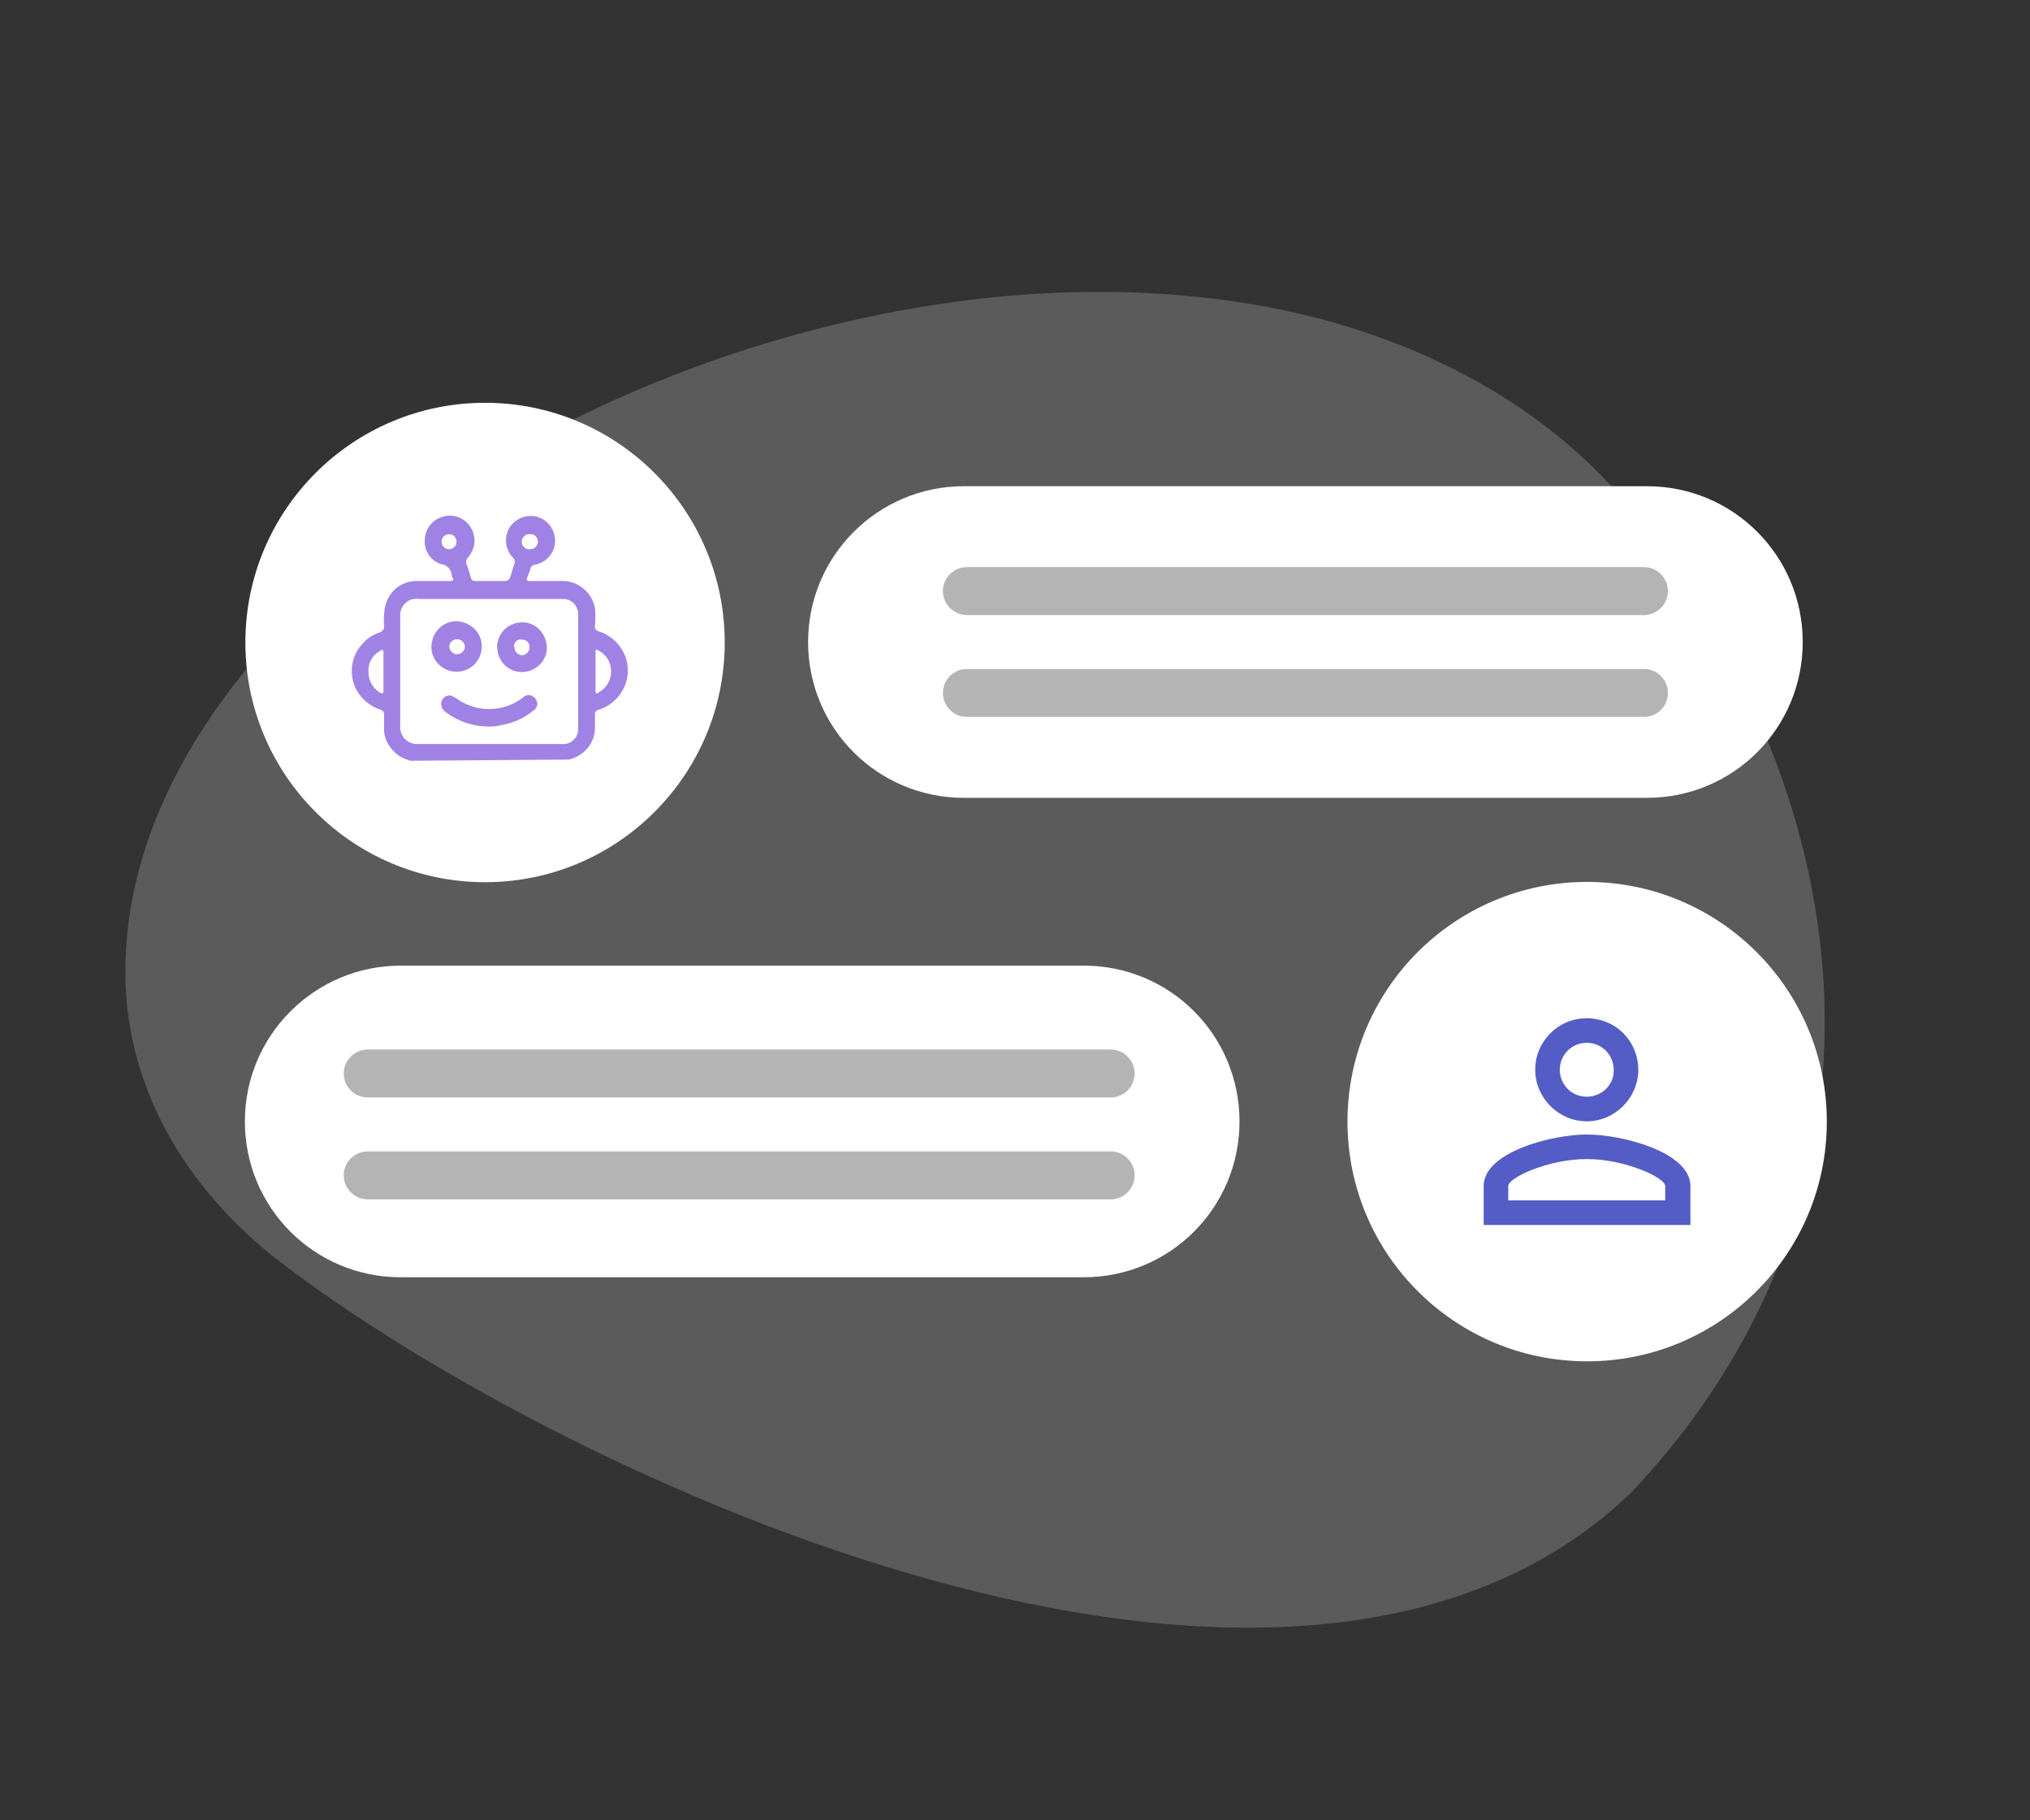 <?xml version="1.0" encoding="utf-8"?>
<!-- Generator: Adobe Illustrator 25.1.0, SVG Export Plug-In . SVG Version: 6.00 Build 0)  -->
<svg version="1.1" id="Layer_1" xmlns="http://www.w3.org/2000/svg" xmlns:xlink="http://www.w3.org/1999/xlink" x="0px" y="0px"
	 viewBox="0 0 338.8 303.7" style="enable-background:new 0 0 338.8 303.7;" xml:space="preserve">
<rect x="0" y="0" width="338.8" height="303.7" fill="#333333" stroke="none"/>
<style type="text/css">
	.st0{opacity:0.2;enable-background:new    ;}
	.st1{fill:#FCFCFC;}
	.st2{fill:#FFFFFF;}
	.st3{fill:#A082E5;}
	.st4{fill:none;}
	.st5{fill:#545CC6;}
	.st6{fill:#B4B4B4;}
</style>
<g id="conversation-icon-1" transform="translate(-783.099 -336.893)">
	<g id="Path_1097" class="st0">
		<path class="st1" d="M994.5,388.1c25.7,4.8,48,17.1,61.8,35c40.6,52.3,43.3,116.1-1,162.9c-57,54.7-179.2-3.1-225.4-38.5
			c-15.5-11.9-24.9-28.1-25.8-45.5C800.8,434.1,909.6,372.3,994.5,388.1z"/>
	</g>
	<g id="conversation-icon" transform="translate(851.067 432.625)">
		<g id="bot_icon" transform="translate(-27.016 -28.52)">
			<g id="Ellipse_23" transform="translate(0 0)">
				<g id="Ellipse_59">
					<circle class="st2" cx="40" cy="40" r="40"/>
				</g>
			</g>
			<g id="_3162242" transform="translate(17.643 18.935)">
				<g id="Path_7" transform="translate(0 0)">
					<g id="Path_1193">
						<path class="st3" d="M9.9,40.8c-1-0.3-1.9-0.7-2.6-1.4c-1.2-1.1-1.9-2.6-1.8-4.2V33c0-0.3-0.2-0.6-0.5-0.7
							c-3.6-1.1-5.7-4.8-4.6-8.4c0.3-1,0.8-1.9,1.5-2.6c0.7-0.9,1.7-1.5,2.8-1.9c0.5-0.1,0.9-0.6,0.8-1.1c0,0,0-0.1,0-0.1
							c-0.1-0.9,0-1.8,0.1-2.7c0.4-2.7,2.6-4.7,5.3-4.7h5.6c0.5,0,0.7-0.1,0.4-0.6c-0.1-0.1-0.1-0.3-0.1-0.4
							c-0.1-0.9-0.8-1.7-1.7-1.8c-1.8-0.5-2.9-2.2-2.8-4c0-2.3,1.9-4.1,4.2-4.1c2.3,0,4.1,1.9,4.1,4.2c0,1-0.4,1.9-1,2.7
							c-0.4,0.3-0.5,0.8-0.3,1.3c0.3,0.7,0.5,1.5,0.7,2.2c0.1,0.3,0.3,0.5,0.7,0.5h5.1c0.3,0,0.6-0.2,0.7-0.5
							c0.3-0.8,0.5-1.7,0.8-2.5c0.1-0.3,0-0.7-0.3-0.9c-1.6-1.7-1.5-4.3,0.1-5.8c1.7-1.6,4.3-1.5,5.8,0.1c1.6,1.7,1.5,4.3-0.1,5.8
							c0,0,0,0,0,0c-0.6,0.6-1.3,0.9-2.1,1.1c-0.4,0-0.7,0.3-0.8,0.7c-0.1,0.5-0.3,0.9-0.5,1.4c-0.2,0.5,0,0.6,0.4,0.6h5.5
							c2.6,0,4.9,1.9,5.4,4.5c0.1,1,0.1,2,0,3c-0.1,0.4,0.2,0.8,0.6,0.9c0,0,0,0,0,0l0,0c3.6,1.1,5.7,4.9,4.6,8.5
							c-0.7,2.2-2.4,3.9-4.6,4.6c-0.4,0.1-0.6,0.3-0.6,0.7v2.1c0.1,2.5-1.6,4.7-4,5.4l-0.4,0.1L9.9,40.8z M23.1,38h12
							c1.4,0.2,2.7-0.9,2.8-2.3c0,0,0,0,0-0.1c0-0.2,0-0.3,0-0.5V16.6c0.1-1.4-0.9-2.7-2.3-2.8c-0.2,0-0.4,0-0.6,0H11.2
							c-1.5-0.2-2.8,0.9-3,2.4c0,0,0,0,0,0c0,0.2,0,0.4,0,0.5v18.3c-0.1,1.5,1,2.9,2.6,3h0.4C15.2,38,19.2,38,23.1,38z M40.8,25.9
							L40.8,25.9v3.2c0,0.5,0.1,0.6,0.5,0.3c1.3-0.7,2.1-2,2.1-3.5c0-1.5-0.8-2.8-2.1-3.5c-0.5-0.3-0.5-0.1-0.5,0.4L40.8,25.9
							L40.8,25.9z M5.4,25.9v-3.1c0-0.6-0.2-0.6-0.6-0.3c-1.3,0.7-2,2.1-1.9,3.5c0,1.4,0.7,2.7,1.9,3.4c0.4,0.3,0.6,0.2,0.6-0.3
							L5.4,25.9z M16.3,5.5c0.7,0,1.3-0.5,1.3-1.2c0,0,0,0,0,0c0-0.7-0.5-1.3-1.2-1.3c0,0,0,0,0,0c-0.7,0-1.3,0.5-1.3,1.2
							c0,0,0,0,0,0l0,0c0,0.6,0.4,1.2,1.1,1.3L16.3,5.5L16.3,5.5z M29.9,3c-0.7-0.1-1.3,0.4-1.4,1.1s0.4,1.3,1.1,1.4
							c0.1,0,0.2,0,0.3,0h0c0.7,0,1.2-0.5,1.3-1.2V4.2C31.1,3.5,30.6,2.9,29.9,3C29.9,3,29.9,3,29.9,3L29.9,3z"/>
					</g>
				</g>
				<g id="Path_8" transform="translate(24.379 17.695)">
					<g id="Path_1194">
						<path class="st3" d="M8.3,4.2c0,2.3-1.9,4.1-4.2,4.1S0,6.4,0,4.1C0,1.8,1.9,0,4.2,0C6.4,0,8.2,1.8,8.3,4.2L8.3,4.2z M2.9,4.2
							c0,0.7,0.5,1.2,1.2,1.3l0,0c0.7,0,1.3-0.6,1.3-1.3c0.1-0.7-0.5-1.3-1.2-1.3C3.5,2.7,2.9,3.2,2.8,3.9C2.8,4,2.8,4.1,2.9,4.2
							L2.9,4.2z"/>
					</g>
				</g>
				<g id="Path_9" transform="translate(13.402 17.527)">
					<g id="Path_1195">
						<path class="st3" d="M4.3,8.4C2,8.5,0,6.6,0,4.3C0,2,1.8,0,4.1,0c2.3,0,4.3,1.8,4.3,4.1c0,0,0,0.1,0,0.1l0,0
							C8.4,6.5,6.6,8.4,4.3,8.4L4.3,8.4z M5.6,4.2C5.5,3.5,5,3,4.3,3C3.6,3,3,3.5,3,4.2c0,0.7,0.5,1.2,1.2,1.3h0.1
							C5,5.5,5.6,4.9,5.6,4.2z"/>
					</g>
				</g>
				<g id="Path_10" transform="translate(15.032 29.894)">
					<g id="Path_1196">
						<path class="st3" d="M8,5.2c-2.6,0-5.1-0.8-7.2-2.4C0.3,2.5,0,2,0,1.4C0,0.6,0.7,0,1.4,0c0.2,0,0.3,0,0.4,0.1
							C2,0.2,2.2,0.3,2.4,0.4c3.3,2.5,7.9,2.5,11.2,0c0.6-0.6,1.4-0.6,2,0c0.6,0.6,0.6,1.4,0,2l0,0l-0.3,0.2
							C13.7,3.9,11.8,4.7,9.8,5C9.2,5.2,8.6,5.2,8,5.2L8,5.2z"/>
					</g>
				</g>
			</g>
		</g>
		<g id="User_icon" transform="translate(156.921 51.43)">
			<g id="Ellipse_23-2" transform="translate(0 0)">
				<g id="Ellipse_60">
					<ellipse class="st2" cx="40" cy="40" rx="40" ry="40"/>
				</g>
			</g>
			<g id="perm_identity-24px" transform="translate(14.146 14.136)">
				<g id="Path_109">
					<g id="Path_1197">
						<path class="st4" d="M0,0h51.7v51.7H0V0z"/>
					</g>
				</g>
				<g id="Path_110" transform="translate(8.587 8.612)">
					<g id="Path_1198">
						<path class="st5" d="M17.2,19.4L17.2,19.4C11.5,19.4,0,22.3,0,28v6.5h34.5V28C34.5,22.3,23,19.4,17.2,19.4z M30.4,30.4H4.1V28
							c0-1.4,6.7-4.5,13.1-4.5h0c6.4,0,13.1,3.1,13.1,4.5V30.4z M23.3,2.5C21.7,0.9,19.5,0,17.2,0c-4.8,0-8.6,3.9-8.6,8.6
							s3.9,8.6,8.6,8.6s8.6-3.9,8.6-8.6C25.8,6.3,24.9,4.1,23.3,2.5z M17.2,13.1c-2.5,0-4.5-2-4.5-4.5c0-2.5,2-4.5,4.5-4.5h0
							c2.5,0,4.5,2,4.5,4.5C21.8,11.1,19.7,13.1,17.2,13.1z"/>
					</g>
				</g>
			</g>
		</g>
		<g id="Rectangle_734">
			<path class="st2" d="M92.9-14.6h114c14.4,0,26,11.6,26,26l0,0c0,14.4-11.6,26-26,26h-114c-14.4,0-26-11.6-26-26l0,0
				C66.9-3,78.6-14.6,92.9-14.6z"/>
		</g>
		<g id="Rectangle_735">
			<path class="st2" d="M-1.1,65.4h114c14.4,0,26,11.6,26,26l0,0c0,14.4-11.6,26-26,26h-114c-14.4,0-26-11.6-26-26l0,0
				C-27.1,77-15.4,65.4-1.1,65.4z"/>
		</g>
		<g id="Line_1">
			<path class="st6" d="M206.4,6.9h-113c-2.2,0-4-1.8-4-4s1.8-4,4-4h113c2.2,0,4,1.8,4,4S208.6,6.9,206.4,6.9z"/>
		</g>
		<g id="Line_4">
			<path class="st6" d="M206.4,23.9h-113c-2.2,0-4-1.8-4-4s1.8-4,4-4h113c2.2,0,4,1.8,4,4S208.6,23.9,206.4,23.9z"/>
		</g>
		<g id="Line_2">
			<path class="st6" d="M117.4,87.4h-124c-2.2,0-4-1.8-4-4s1.8-4,4-4h124c2.2,0,4,1.8,4,4S119.6,87.4,117.4,87.4z"/>
		</g>
		<g id="Line_3">
			<path class="st6" d="M117.4,104.4h-124c-2.2,0-4-1.8-4-4s1.8-4,4-4h124c2.2,0,4,1.8,4,4S119.6,104.4,117.4,104.4z"/>
		</g>
	</g>
</g>
</svg>
